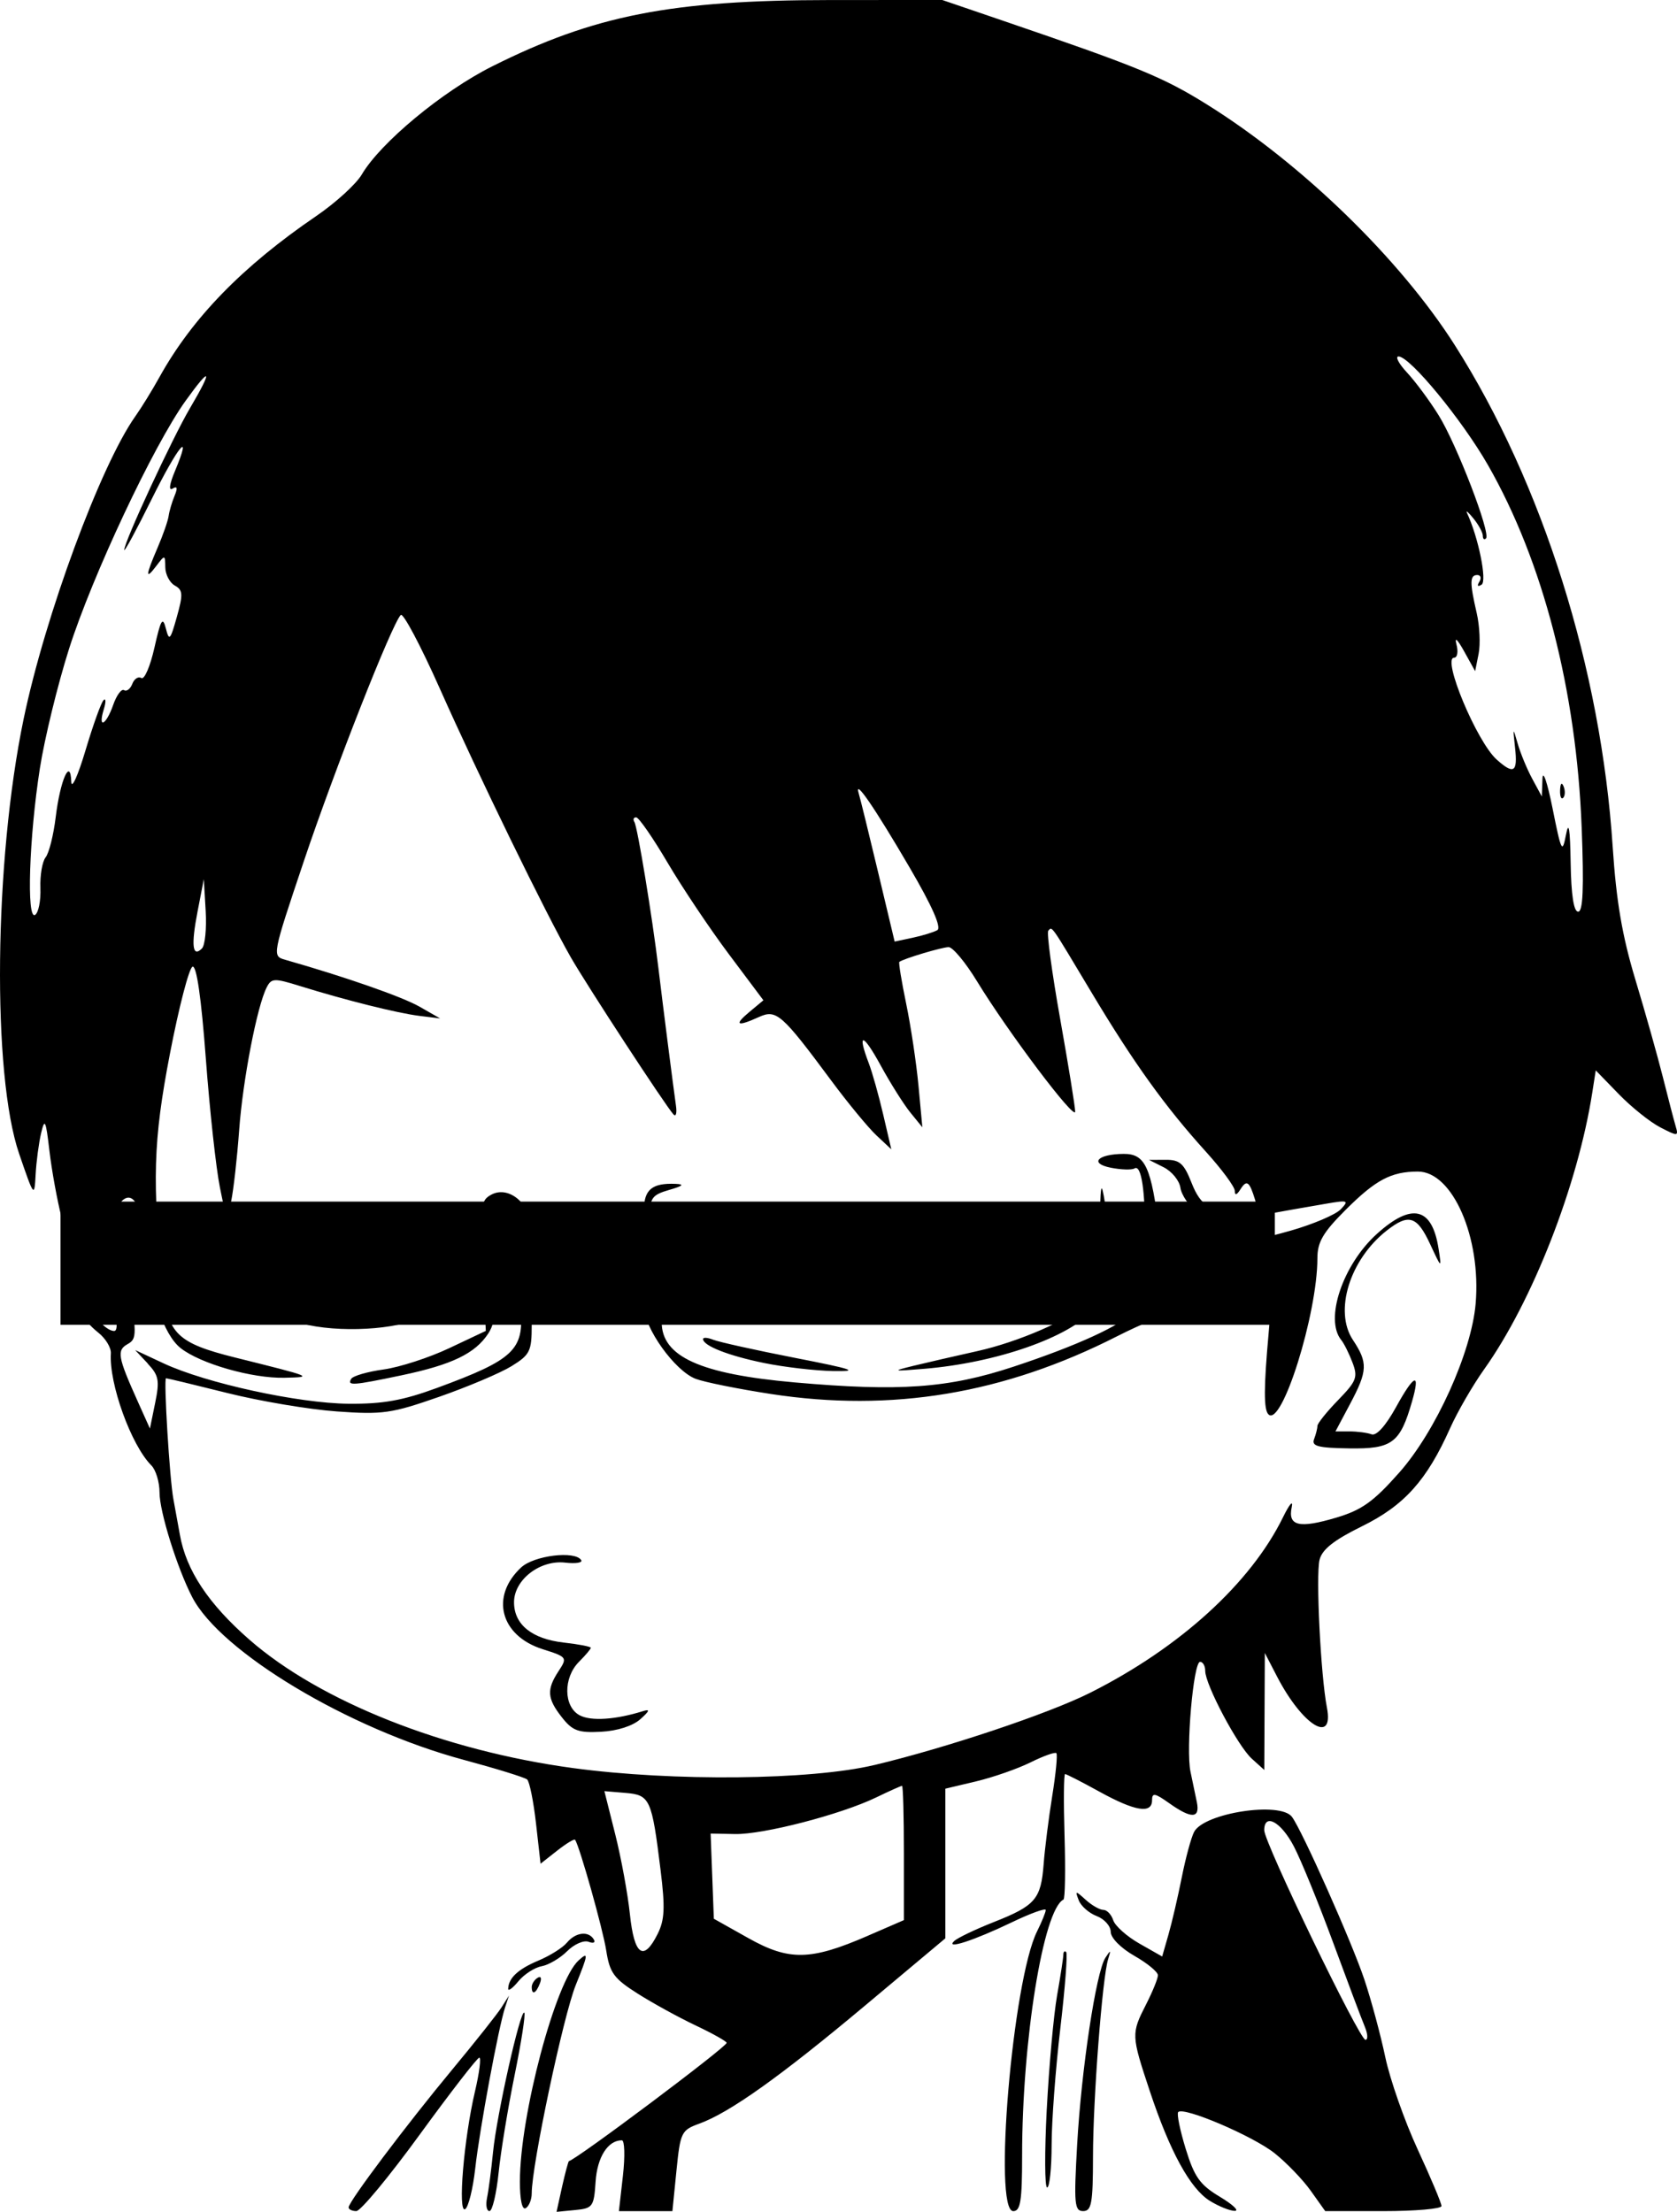 <?xml version="1.0" encoding="UTF-8" standalone="no"?>
<!-- Created with Inkscape (http://www.inkscape.org/) -->

<svg
   width="75.111mm"
   height="99.076mm"
   viewBox="0 0 75.111 99.076"
   version="1.1"
   id="svg1"
   xml:space="preserve"
   inkscape:version="1.3.2 (091e20e, 2023-11-25, custom)"
   sodipodi:docname="shooter.svg"
   xmlns:inkscape="http://www.inkscape.org/namespaces/inkscape"
   xmlns:sodipodi="http://sodipodi.sourceforge.net/DTD/sodipodi-0.dtd"
   xmlns="http://www.w3.org/2000/svg"
   xmlns:svg="http://www.w3.org/2000/svg"><rect
     style="font-variation-settings:'wght' 400;fill:#000000;fill-opacity:1;stroke:#000000;stroke-width:0.403;stroke-opacity:1"
     id="rect2"
     width="53.985"
     height="5.116"
     x="2.912"
     y="54.027" /><path
     style="fill:#000000"
     d="m 15.614,98.88 c 0,-0.258 2.579,-3.688 4.647,-6.181 1.028,-1.239 2.019,-2.49 2.203,-2.781 l 0.334,-0.529 -0.175,0.529 c -0.296,0.896 -1.143,5.464 -1.338,7.216 -0.102,0.913 -0.305,1.734 -0.451,1.824 -0.339,0.209 -0.059,-3.152 0.439,-5.27 0.197,-0.837 0.284,-1.519 0.194,-1.516 -0.09,0.003 -1.288,1.551 -2.663,3.44 -1.374,1.889 -2.654,3.434 -2.844,3.434 -0.19,0 -0.345,-0.075 -0.345,-0.166 z m 6.2,-0.429 c 0.069,-0.327 0.19,-1.25 0.269,-2.051 0.164,-1.664 1.229,-6.413 1.4,-6.242 0.062,0.062 -0.132,1.314 -0.431,2.782 -0.299,1.468 -0.624,3.442 -0.72,4.387 -0.097,0.945 -0.281,1.718 -0.409,1.718 -0.128,0 -0.177,-0.268 -0.108,-0.595 z m 1.472,-0.737 c 0,-2.956 1.595,-8.962 2.629,-9.898 0.449,-0.406 0.436,-0.291 -0.126,1.1 -0.561,1.388 -1.974,8.073 -1.974,9.338 0,0.273 -0.119,0.57 -0.265,0.659 -0.163,0.101 -0.265,-0.358 -0.265,-1.2 z m 1.891,0.23 c 0.14,-0.623 0.278,-1.135 0.306,-1.139 0.307,-0.045 7.063,-5.11 7.063,-5.296 0,-0.066 -0.625,-0.417 -1.389,-0.779 -0.764,-0.362 -1.937,-1.007 -2.607,-1.433 -1.06,-0.673 -1.242,-0.924 -1.399,-1.929 -0.151,-0.965 -1.183,-4.636 -1.393,-4.955 -0.035,-0.053 -0.397,0.167 -0.805,0.488 l -0.742,0.584 -0.204,-1.803 c -0.112,-0.992 -0.291,-1.878 -0.397,-1.97 -0.106,-0.092 -1.384,-0.487 -2.839,-0.879 -5.145,-1.383 -10.89,-4.827 -12.164,-7.292 -0.673,-1.301 -1.462,-3.827 -1.462,-4.681 0,-0.468 -0.165,-1.015 -0.366,-1.216 -0.905,-0.905 -1.902,-3.667 -1.814,-5.023 0.016,-0.251 -0.237,-0.668 -0.563,-0.926 -0.326,-0.258 -0.68,-0.648 -0.787,-0.866 -0.107,-0.218 -0.359,-0.683 -0.559,-1.032 -0.237,-0.413 -0.288,-0.838 -0.145,-1.213 0.134,-0.352 0.077,-1.136 -0.146,-2.01 -0.201,-0.788 -0.449,-2.147 -0.551,-3.02 -0.161,-1.383 -0.21,-1.485 -0.373,-0.794 -0.103,0.437 -0.214,1.27 -0.245,1.852 -0.056,1.039 -0.07,1.022 -0.738,-0.926 -1.221,-3.56 -1.124,-13.098 0.198,-19.469 0.96,-4.626 3.451,-11.377 5.007,-13.571 0.271,-0.382 0.757,-1.171 1.079,-1.753 1.467,-2.647 3.72,-4.963 7.016,-7.211 0.873,-0.596 1.794,-1.435 2.046,-1.865 0.836,-1.425 3.616,-3.73 5.842,-4.845 4.568,-2.289 8.015,-2.965 15.131,-2.97 L 42.204,3.5107419e-7 44.983,0.949 c 5.996,2.049 7.111,2.507 9.07,3.728 4.252,2.65 8.66,6.932 11.112,10.794 3.931,6.19 6.542,14.491 7.065,22.456 0.161,2.444 0.426,3.998 1.016,5.953 0.44,1.455 0.993,3.42 1.231,4.366 0.237,0.946 0.496,1.937 0.574,2.202 0.135,0.457 0.099,0.46 -0.689,0.052 -0.457,-0.236 -1.295,-0.907 -1.861,-1.491 l -1.029,-1.061 -0.158,1.009 c -0.651,4.153 -2.682,9.348 -4.836,12.374 -0.513,0.721 -1.202,1.912 -1.53,2.646 -1.044,2.337 -2.052,3.46 -3.945,4.392 -1.259,0.62 -1.785,1.035 -1.902,1.502 -0.172,0.687 0.051,5.182 0.33,6.62 0.326,1.684 -1.102,0.796 -2.233,-1.389 l -0.548,-1.058 -0.012,2.621 -0.012,2.621 -0.558,-0.504 c -0.629,-0.568 -2.088,-3.318 -2.088,-3.936 0,-0.222 -0.104,-0.404 -0.23,-0.404 -0.3,0 -0.642,3.926 -0.429,4.922 0.09,0.422 0.218,1.034 0.284,1.362 0.151,0.743 -0.241,0.758 -1.238,0.048 -0.642,-0.457 -0.768,-0.479 -0.768,-0.132 0,0.62 -0.76,0.497 -2.357,-0.384 -0.787,-0.434 -1.48,-0.789 -1.538,-0.789 -0.059,0 -0.07,1.25 -0.024,2.779 0.046,1.528 0.024,2.808 -0.049,2.844 -0.903,0.447 -1.852,6.324 -1.852,11.468 0,2.035 -0.072,2.488 -0.397,2.488 -0.908,0 -0.028,-10.338 1.067,-12.533 0.213,-0.428 0.388,-0.858 0.388,-0.956 0,-0.098 -0.685,0.15 -1.521,0.552 -1.702,0.817 -2.998,1.238 -2.58,0.838 0.146,-0.139 0.945,-0.522 1.776,-0.85 1.864,-0.736 2.113,-1.027 2.232,-2.602 0.052,-0.687 0.225,-2.061 0.385,-3.053 0.16,-0.992 0.243,-1.852 0.184,-1.911 -0.059,-0.059 -0.581,0.127 -1.16,0.414 -0.579,0.287 -1.674,0.668 -2.433,0.849 l -1.38,0.328 v 3.352 3.352 l -3.583,3.002 c -3.804,3.187 -6.075,4.805 -7.441,5.301 -0.8,0.29 -0.846,0.386 -1.019,2.111 l -0.181,1.807 h -1.198 -1.198 l 0.18,-1.587 c 0.099,-0.873 0.077,-1.587 -0.048,-1.587 -0.625,0 -1.103,0.753 -1.176,1.852 -0.074,1.123 -0.126,1.195 -0.914,1.272 l -0.835,0.081 z m 13.677,-11.225 1.63,-0.707 v -3.008 c 0,-1.654 -0.037,-3.008 -0.083,-3.008 -0.045,0 -0.57,0.235 -1.165,0.523 -1.577,0.762 -5.05,1.662 -6.315,1.637 l -1.093,-0.022 0.072,1.908 0.072,1.908 1.544,0.867 c 1.827,1.026 2.787,1.009 5.338,-0.097 z m -9.398,-0.091 c 0.313,-0.627 0.338,-1.174 0.132,-2.844 -0.395,-3.206 -0.473,-3.378 -1.57,-3.47 l -0.948,-0.08 0.485,1.932 c 0.267,1.062 0.563,2.676 0.658,3.585 0.194,1.845 0.613,2.14 1.243,0.877 z m 9.706,-7.563 c 3.225,-0.769 7.799,-2.301 9.656,-3.233 4.021,-2.019 7.201,-4.913 8.65,-7.874 0.285,-0.582 0.459,-0.783 0.387,-0.447 -0.182,0.847 0.33,0.968 1.996,0.471 1.146,-0.342 1.663,-0.712 2.819,-2.017 1.634,-1.845 3.234,-5.381 3.422,-7.562 0.255,-2.971 -1.033,-5.923 -2.585,-5.923 -1.196,0 -1.892,0.369 -3.245,1.723 -1.008,1.008 -1.257,1.436 -1.257,2.159 0,2.5 -1.597,7.591 -2.194,6.994 -0.214,-0.214 -0.211,-1.201 0.012,-3.666 0.167,-1.855 0.221,-3.451 0.119,-3.546 -0.102,-0.095 -0.81,-0.109 -1.574,-0.033 -0.983,0.099 -1.389,0.254 -1.389,0.529 0,0.839 -0.856,2.189 -1.389,2.189 -0.294,0 -1.441,0.462 -2.55,1.026 -5.073,2.582 -10.096,3.42 -15.516,2.588 -1.459,-0.224 -2.973,-0.529 -3.365,-0.678 -0.937,-0.356 -2.316,-2.286 -2.316,-3.24 0,-0.75 -0.009,-0.754 -1.687,-0.754 -0.928,0 -2.059,0.074 -2.514,0.165 -0.788,0.158 -0.827,0.225 -0.827,1.434 0,1.157 -0.079,1.317 -0.901,1.825 -0.495,0.306 -1.954,0.924 -3.241,1.374 -2.143,0.748 -2.531,0.804 -4.59,0.656 -1.237,-0.088 -3.439,-0.459 -4.894,-0.823 -1.455,-0.364 -2.693,-0.662 -2.752,-0.662 -0.115,0 0.162,4.551 0.331,5.424 0.056,0.291 0.186,1.005 0.289,1.587 0.281,1.592 1.277,3.094 3.12,4.704 3.163,2.764 8.717,4.966 14.49,5.746 4.475,0.605 10.649,0.542 13.494,-0.137 z m -13.995,-2.137 c -0.664,-0.844 -0.692,-1.242 -0.148,-2.072 0.4,-0.611 0.386,-0.631 -0.72,-0.983 -1.891,-0.603 -2.352,-2.361 -0.958,-3.659 0.577,-0.538 2.422,-0.762 2.691,-0.327 0.071,0.115 -0.251,0.165 -0.715,0.111 -1.131,-0.132 -2.294,0.768 -2.294,1.775 0,0.999 0.8,1.645 2.238,1.807 0.661,0.074 1.201,0.179 1.201,0.233 0,0.054 -0.238,0.336 -0.529,0.627 -0.712,0.712 -0.697,2.008 0.028,2.396 0.506,0.271 1.609,0.199 2.835,-0.185 0.332,-0.104 0.303,-0.013 -0.117,0.361 -0.341,0.304 -1.031,0.524 -1.758,0.562 -1.021,0.053 -1.279,-0.042 -1.754,-0.646 z M 58.856,64.467 c 0.082,-0.214 0.149,-0.48 0.149,-0.592 0,-0.111 0.416,-0.631 0.925,-1.155 0.83,-0.855 0.896,-1.028 0.646,-1.686 -0.153,-0.403 -0.379,-0.856 -0.502,-1.006 -0.757,-0.925 0.064,-3.372 1.593,-4.754 1.571,-1.419 2.477,-1.2 2.766,0.67 0.138,0.894 0.136,0.893 -0.384,-0.224 -0.586,-1.257 -0.956,-1.369 -1.946,-0.591 -1.651,1.299 -2.362,3.602 -1.51,4.89 0.68,1.027 0.664,1.386 -0.125,2.871 l -0.654,1.23 h 0.632 c 0.348,0 0.791,0.059 0.985,0.13 0.218,0.081 0.635,-0.382 1.096,-1.219 0.822,-1.492 1.101,-1.589 0.716,-0.25 -0.534,1.861 -0.891,2.129 -2.804,2.1 -1.41,-0.021 -1.705,-0.099 -1.583,-0.415 z m -52.235,-3.386 -0.568,-0.605 1.275,0.596 c 1.894,0.886 6.032,1.789 8.286,1.809 1.54,0.013 2.428,-0.146 3.964,-0.711 3.435,-1.264 3.896,-1.699 3.741,-3.529 -0.079,-0.936 1.16,-1.4 3.74,-1.4 1.437,0 2.382,0.125 2.699,0.356 0.338,0.247 0.394,0.414 0.183,0.545 -0.168,0.104 -0.305,0.59 -0.305,1.081 0,1.546 1.724,2.328 5.953,2.702 4.702,0.416 6.885,0.26 9.79,-0.699 2.852,-0.941 4.876,-1.87 5.368,-2.463 0.662,-0.797 0.724,-6.83 0.066,-6.423 -0.121,0.075 -0.599,0.06 -1.063,-0.032 -0.98,-0.196 -0.589,-0.612 0.58,-0.619 0.965,-0.005 1.236,0.584 1.59,3.458 0.234,1.905 0.375,2.365 0.701,2.302 0.224,-0.043 0.472,-0.316 0.551,-0.606 0.079,-0.29 0.367,-0.856 0.639,-1.258 0.494,-0.728 0.493,-0.732 -0.181,-1.262 -0.372,-0.292 -0.714,-0.794 -0.76,-1.115 -0.046,-0.321 -0.382,-0.733 -0.745,-0.917 l -0.661,-0.333 0.749,-0.004 c 0.627,-0.003 0.815,0.165 1.156,1.032 0.417,1.062 0.882,1.335 2.28,1.342 0.651,0.003 0.722,-0.071 0.562,-0.592 -0.253,-0.823 -0.372,-0.906 -0.657,-0.455 -0.164,0.259 -0.247,0.28 -0.25,0.061 -0.002,-0.18 -0.584,-0.968 -1.293,-1.751 -1.82,-2.01 -3.231,-3.973 -5.108,-7.108 -1.897,-3.168 -1.765,-2.979 -1.951,-2.793 -0.08,0.08 0.158,1.852 0.529,3.936 0.371,2.084 0.675,3.96 0.675,4.169 0,0.433 -3.014,-3.57 -4.402,-5.847 -0.51,-0.837 -1.08,-1.521 -1.266,-1.521 -0.295,0 -2.014,0.515 -2.208,0.661 -0.039,0.029 0.1,0.875 0.308,1.879 0.208,1.004 0.456,2.659 0.551,3.677 l 0.172,1.852 -0.538,-0.661 c -0.296,-0.364 -0.896,-1.316 -1.333,-2.117 -0.793,-1.452 -1.063,-1.495 -0.526,-0.084 0.156,0.409 0.446,1.443 0.645,2.297 l 0.362,1.553 -0.668,-0.626 c -0.367,-0.344 -1.283,-1.455 -2.034,-2.469 -2.209,-2.979 -2.447,-3.187 -3.233,-2.829 -0.978,0.446 -1.131,0.361 -0.419,-0.232 l 0.625,-0.52 -1.551,-2.071 c -0.853,-1.139 -2.086,-2.981 -2.741,-4.093 -0.655,-1.112 -1.287,-2.026 -1.405,-2.03 -0.118,-0.004 -0.154,0.089 -0.081,0.207 0.139,0.224 0.801,4.25 1.074,6.532 0.202,1.686 0.672,5.369 0.787,6.172 0.049,0.338 -0.001,0.517 -0.11,0.397 -0.366,-0.403 -3.867,-5.761 -4.599,-7.038 -1.115,-1.947 -4.133,-8.14 -5.863,-12.029 -0.857,-1.926 -1.646,-3.415 -1.753,-3.307 -0.393,0.393 -2.962,6.92 -4.346,11.043 -1.416,4.217 -1.419,4.234 -0.831,4.402 2.697,0.769 5.242,1.658 6.014,2.099 l 0.926,0.529 -0.926,-0.114 c -0.987,-0.122 -3.3,-0.7 -5.356,-1.339 -1.15,-0.358 -1.274,-0.353 -1.485,0.06 -0.433,0.845 -1.071,4.151 -1.235,6.403 -0.09,1.237 -0.251,2.666 -0.357,3.175 -0.192,0.922 -0.194,0.919 -0.506,-0.621 -0.172,-0.851 -0.455,-3.443 -0.629,-5.761 -0.204,-2.723 -0.414,-4.181 -0.595,-4.121 -0.154,0.051 -0.611,1.81 -1.015,3.909 -0.75,3.898 -0.803,5.713 -0.307,10.503 0.21,2.025 0.655,2.454 3.214,3.092 3.533,0.881 3.529,0.879 2.226,0.91 -1.444,0.034 -3.76,-0.627 -4.65,-1.327 -0.775,-0.61 -1.391,-2.476 -1.602,-4.849 -0.136,-1.529 -0.549,-2.224 -1.035,-1.739 -0.142,0.142 -0.046,1.438 0.237,3.197 0.447,2.779 0.449,2.973 0.026,3.209 -0.497,0.278 -0.446,0.572 0.443,2.551 l 0.554,1.233 0.235,-1.151 c 0.205,-1.002 0.162,-1.23 -0.333,-1.756 z m 9.11,0.683 c 0.082,-0.132 0.734,-0.32 1.45,-0.419 0.716,-0.099 2.039,-0.528 2.94,-0.954 l 1.638,-0.774 -0.136,-2.912 c -0.126,-2.7 -0.098,-2.932 0.384,-3.191 0.798,-0.427 1.798,0.446 1.805,1.577 0.004,0.555 0.096,0.61 0.79,0.471 0.432,-0.086 1.563,-0.237 2.514,-0.334 l 1.728,-0.177 v -0.861 c 0,-0.902 0.366,-1.202 1.411,-1.159 0.418,0.017 0.341,0.091 -0.286,0.272 -0.751,0.217 -0.86,0.361 -0.86,1.138 0,0.547 0.153,0.949 0.397,1.042 0.218,0.084 0.397,0.339 0.397,0.567 0,0.34 -0.101,0.361 -0.559,0.115 -0.337,-0.18 -1.484,-0.263 -2.889,-0.208 -2.033,0.08 -2.418,0.173 -3.013,0.733 -0.639,0.601 -1.013,0.456 -0.401,-0.156 0.155,-0.155 0.244,-0.804 0.198,-1.442 -0.074,-1.039 -0.152,-1.16 -0.745,-1.16 -0.504,0 -0.648,0.126 -0.605,0.529 0.403,3.762 0.4,4.632 -0.022,5.276 -0.586,0.894 -1.626,1.396 -3.878,1.869 -2.191,0.461 -2.457,0.479 -2.257,0.156 z m 18.492,-0.708 c -1.597,-0.326 -2.734,-0.773 -2.734,-1.074 0,-0.083 0.208,-0.068 0.463,0.034 0.255,0.102 1.892,0.465 3.638,0.806 2.65,0.518 2.934,0.616 1.72,0.594 -0.8,-0.015 -2.189,-0.176 -3.087,-0.36 z m 6.659,0.133 c 0.582,-0.142 1.881,-0.441 2.887,-0.665 1.832,-0.407 4.116,-1.399 4.985,-2.163 0.378,-0.333 0.469,-0.896 0.498,-3.079 0.031,-2.332 0.062,-2.503 0.247,-1.348 0.28,1.754 0.025,4.113 -0.512,4.725 -1.092,1.245 -4.338,2.383 -7.575,2.655 -1.436,0.121 -1.486,0.109 -0.529,-0.125 z m -27.079,-1.835 c -1.855,-0.39 -2.805,-1.072 -2.903,-2.084 -0.212,-2.185 2.724,-2.952 6.595,-1.721 2.28,0.725 2.982,2.265 1.525,3.348 -0.814,0.605 -3.425,0.834 -5.217,0.458 z m 3.027,-1.888 c 0.275,-0.445 -0.653,-1.018 -1.647,-1.018 -1.043,0 -1.414,0.48 -0.749,0.966 0.597,0.436 2.138,0.47 2.396,0.052 z m 14.031,0.8 c -0.409,-3.336 -0.449,-4.053 -0.211,-3.802 0.34,0.359 0.827,4.44 0.564,4.728 -0.116,0.127 -0.274,-0.29 -0.352,-0.926 z m 6.971,0.314 c -1.349,-0.41 -1.844,-0.896 -1.844,-1.812 0,-1.043 0.898,-1.99 2.341,-2.47 0.532,-0.177 2.174,-0.331 3.65,-0.343 2.286,-0.018 2.766,0.053 3.241,0.482 2.387,2.155 -3.346,5.37 -7.388,4.142 z m 4.588,-2.108 c 0.139,-0.139 0.187,-0.424 0.107,-0.633 -0.33,-0.859 -3.216,-0.586 -3.047,0.288 0.138,0.715 2.315,0.97 2.94,0.345 z m -37.272,2.423 c -0.113,-0.4 -0.238,-1.621 -0.278,-2.712 -0.04,-1.091 -0.081,-2.044 -0.092,-2.117 -0.059,-0.394 -0.533,0.761 -0.537,1.306 -0.002,0.354 -0.245,0.901 -0.539,1.214 l -0.535,0.569 0.535,0.68 c 0.294,0.374 0.535,0.786 0.535,0.916 0,0.307 0.567,0.871 0.875,0.871 0.136,0 0.151,-0.317 0.035,-0.728 z M 57.803,55.129 c 1.011,-0.289 2.023,-0.721 2.248,-0.959 0.377,-0.398 0.325,-0.418 -0.649,-0.251 -4.471,0.77 -4.763,0.847 -4.847,1.286 -0.118,0.614 0.916,0.589 3.248,-0.077 z m -48.591,-14.319 -0.083,-1.427 -0.282,1.455 c -0.294,1.517 -0.227,2.073 0.198,1.648 0.137,-0.137 0.213,-0.892 0.167,-1.677 z m 32.767,0.858 c 0.2,-0.111 -0.223,-1.07 -1.242,-2.814 -1.572,-2.692 -2.497,-4.037 -2.274,-3.307 0.067,0.218 0.455,1.8 0.864,3.514 l 0.743,3.117 0.803,-0.171 c 0.442,-0.094 0.94,-0.247 1.106,-0.339 z M 1.81,39.778 c -0.022,-0.567 0.083,-1.186 0.234,-1.375 0.151,-0.189 0.354,-0.999 0.451,-1.801 0.199,-1.649 0.66,-2.697 0.697,-1.585 0.012,0.364 0.299,-0.269 0.638,-1.406 0.339,-1.137 0.703,-2.149 0.809,-2.249 0.106,-0.1 0.11,0.086 0.009,0.414 -0.275,0.894 0.102,0.717 0.421,-0.198 0.152,-0.436 0.372,-0.735 0.488,-0.663 0.116,0.072 0.282,-0.055 0.369,-0.282 0.087,-0.227 0.269,-0.344 0.405,-0.26 0.136,0.084 0.4,-0.531 0.587,-1.366 0.281,-1.256 0.369,-1.406 0.508,-0.863 0.151,0.59 0.2,0.54 0.495,-0.512 0.284,-1.014 0.272,-1.199 -0.091,-1.402 -0.23,-0.129 -0.423,-0.496 -0.427,-0.817 -0.008,-0.569 -0.017,-0.57 -0.397,-0.069 -0.505,0.667 -0.491,0.45 0.052,-0.812 0.242,-0.563 0.465,-1.203 0.495,-1.421 0.03,-0.218 0.15,-0.625 0.266,-0.903 0.146,-0.351 0.119,-0.449 -0.089,-0.321 -0.183,0.113 -0.143,-0.192 0.103,-0.779 0.813,-1.946 0.135,-1.127 -1.046,1.263 -0.669,1.353 -1.219,2.371 -1.222,2.262 -0.01,-0.343 2.151,-5.006 2.942,-6.347 1.04,-1.764 0.948,-1.922 -0.194,-0.333 -1.437,1.999 -4.18,7.838 -5.221,11.112 -0.509,1.601 -1.096,4.009 -1.306,5.351 -0.482,3.084 -0.604,6.808 -0.216,6.567 0.154,-0.095 0.261,-0.637 0.239,-1.204 z M 70.841,37.068 c -0.233,-6.133 -1.73,-11.924 -4.196,-16.234 -1.163,-2.032 -3.496,-4.866 -4.006,-4.866 -0.161,0 0.013,0.327 0.386,0.728 0.373,0.4 1.009,1.259 1.412,1.909 0.812,1.31 2.342,5.289 2.119,5.512 -0.078,0.078 -0.142,0.026 -0.142,-0.116 0,-0.142 -0.187,-0.489 -0.416,-0.772 -0.229,-0.282 -0.361,-0.395 -0.292,-0.249 0.509,1.085 0.908,3.052 0.652,3.21 -0.174,0.107 -0.214,0.057 -0.101,-0.127 0.104,-0.168 0.063,-0.305 -0.091,-0.305 -0.338,0 -0.343,0.335 -0.026,1.704 0.133,0.573 0.171,1.393 0.086,1.823 l -0.156,0.78 -0.498,-0.897 c -0.298,-0.537 -0.434,-0.658 -0.339,-0.301 0.088,0.327 0.04,0.595 -0.105,0.595 -0.558,0 1.017,3.768 1.908,4.564 0.768,0.686 0.945,0.572 0.822,-0.529 -0.103,-0.92 -0.095,-0.934 0.115,-0.198 0.124,0.437 0.419,1.151 0.655,1.587 l 0.429,0.794 0.028,-0.794 c 0.016,-0.437 0.219,0.159 0.452,1.323 0.39,1.949 0.437,2.043 0.6,1.191 0.126,-0.66 0.186,-0.299 0.211,1.257 0.023,1.433 0.138,2.183 0.336,2.183 0.217,0 0.261,-1.047 0.158,-3.77 z m -0.967,-1.676 c 0.013,-0.308 0.075,-0.371 0.16,-0.16 0.076,0.191 0.067,0.419 -0.021,0.507 -0.088,0.088 -0.15,-0.068 -0.139,-0.347 z M 48.244,96.07 c 0.189,-3.368 0.848,-7.73 1.264,-8.37 0.241,-0.371 0.257,-0.363 0.124,0.06 -0.259,0.824 -0.676,6.256 -0.678,8.839 -0.002,2.099 -0.065,2.447 -0.44,2.447 -0.391,0 -0.42,-0.317 -0.27,-2.977 z m 5.946,2.519 c -0.884,-0.548 -1.793,-2.211 -2.696,-4.931 -0.829,-2.497 -0.831,-2.559 -0.161,-3.873 0.291,-0.57 0.529,-1.157 0.529,-1.304 0,-0.147 -0.475,-0.539 -1.056,-0.87 -0.606,-0.346 -1.057,-0.803 -1.058,-1.073 -10e-4,-0.258 -0.283,-0.577 -0.627,-0.707 -0.344,-0.131 -0.706,-0.449 -0.805,-0.706 -0.169,-0.441 -0.151,-0.443 0.315,-0.02 0.272,0.246 0.627,0.448 0.787,0.448 0.161,0 0.359,0.208 0.442,0.463 0.082,0.255 0.609,0.725 1.171,1.045 l 1.021,0.581 0.281,-0.978 c 0.155,-0.538 0.423,-1.693 0.597,-2.566 0.173,-0.873 0.422,-1.791 0.553,-2.039 0.448,-0.849 3.86,-1.374 4.382,-0.673 0.459,0.616 2.683,5.613 3.242,7.283 0.306,0.913 0.728,2.48 0.939,3.482 0.211,1.002 0.863,2.861 1.45,4.131 0.587,1.27 1.067,2.412 1.067,2.537 0,0.125 -1.172,0.228 -2.604,0.228 h -2.604 l -0.648,-0.911 c -0.356,-0.501 -1.086,-1.259 -1.622,-1.685 -0.971,-0.771 -4.064,-2.092 -4.314,-1.842 -0.072,0.072 0.078,0.812 0.334,1.644 0.391,1.269 0.638,1.616 1.529,2.15 0.585,0.351 0.885,0.636 0.667,0.633 -0.218,-0.002 -0.718,-0.204 -1.111,-0.448 z m 6.935,-7.811 c -0.138,-0.327 -0.776,-2.024 -1.419,-3.77 -0.643,-1.746 -1.432,-3.681 -1.755,-4.299 -0.576,-1.104 -1.327,-1.513 -1.327,-0.723 0,0.557 4.264,9.388 4.533,9.388 0.12,0 0.106,-0.268 -0.032,-0.595 z m -14.241,3.704 c 0.1,-1.928 0.308,-4.22 0.461,-5.093 0.154,-0.873 0.281,-1.697 0.281,-1.83 8.4e-4,-0.133 0.058,-0.186 0.127,-0.117 0.069,0.069 -0.049,1.607 -0.262,3.418 -0.213,1.81 -0.389,4.155 -0.39,5.21 -10e-4,1.055 -0.092,1.918 -0.201,1.918 -0.109,1e-4 -0.117,-1.577 -0.017,-3.506 z m -24.122,-5.395 c 0.009,-0.476 0.443,-0.882 1.349,-1.261 0.516,-0.216 1.092,-0.577 1.28,-0.804 0.388,-0.467 0.961,-0.539 1.201,-0.151 0.091,0.147 -0.009,0.196 -0.229,0.112 -0.215,-0.082 -0.646,0.106 -0.959,0.419 -0.313,0.313 -0.828,0.617 -1.145,0.676 -0.317,0.059 -0.785,0.362 -1.04,0.672 -0.255,0.31 -0.461,0.462 -0.459,0.336 z m 1.054,-0.08 c 0,-0.137 0.118,-0.322 0.262,-0.411 0.15,-0.093 0.194,0.013 0.104,0.249 -0.176,0.458 -0.366,0.542 -0.366,0.162 z"
     id="path2" /><sodipodi:namedview
     id="namedview1"
     pagecolor="#ffffff"
     bordercolor="#000000"
     borderopacity="0.25"
     inkscape:showpageshadow="2"
     inkscape:pageopacity="0.0"
     inkscape:pagecheckerboard="0"
     inkscape:deskcolor="#d1d1d1"
     inkscape:document-units="mm"
     inkscape:zoom="0.72426347"
     inkscape:cx="167.06628"
     inkscape:cy="231.26943"
     inkscape:window-width="1920"
     inkscape:window-height="1009"
     inkscape:window-x="-8"
     inkscape:window-y="-8"
     inkscape:window-maximized="1"
     inkscape:current-layer="layer1" /><defs
     id="defs1" /></svg>
